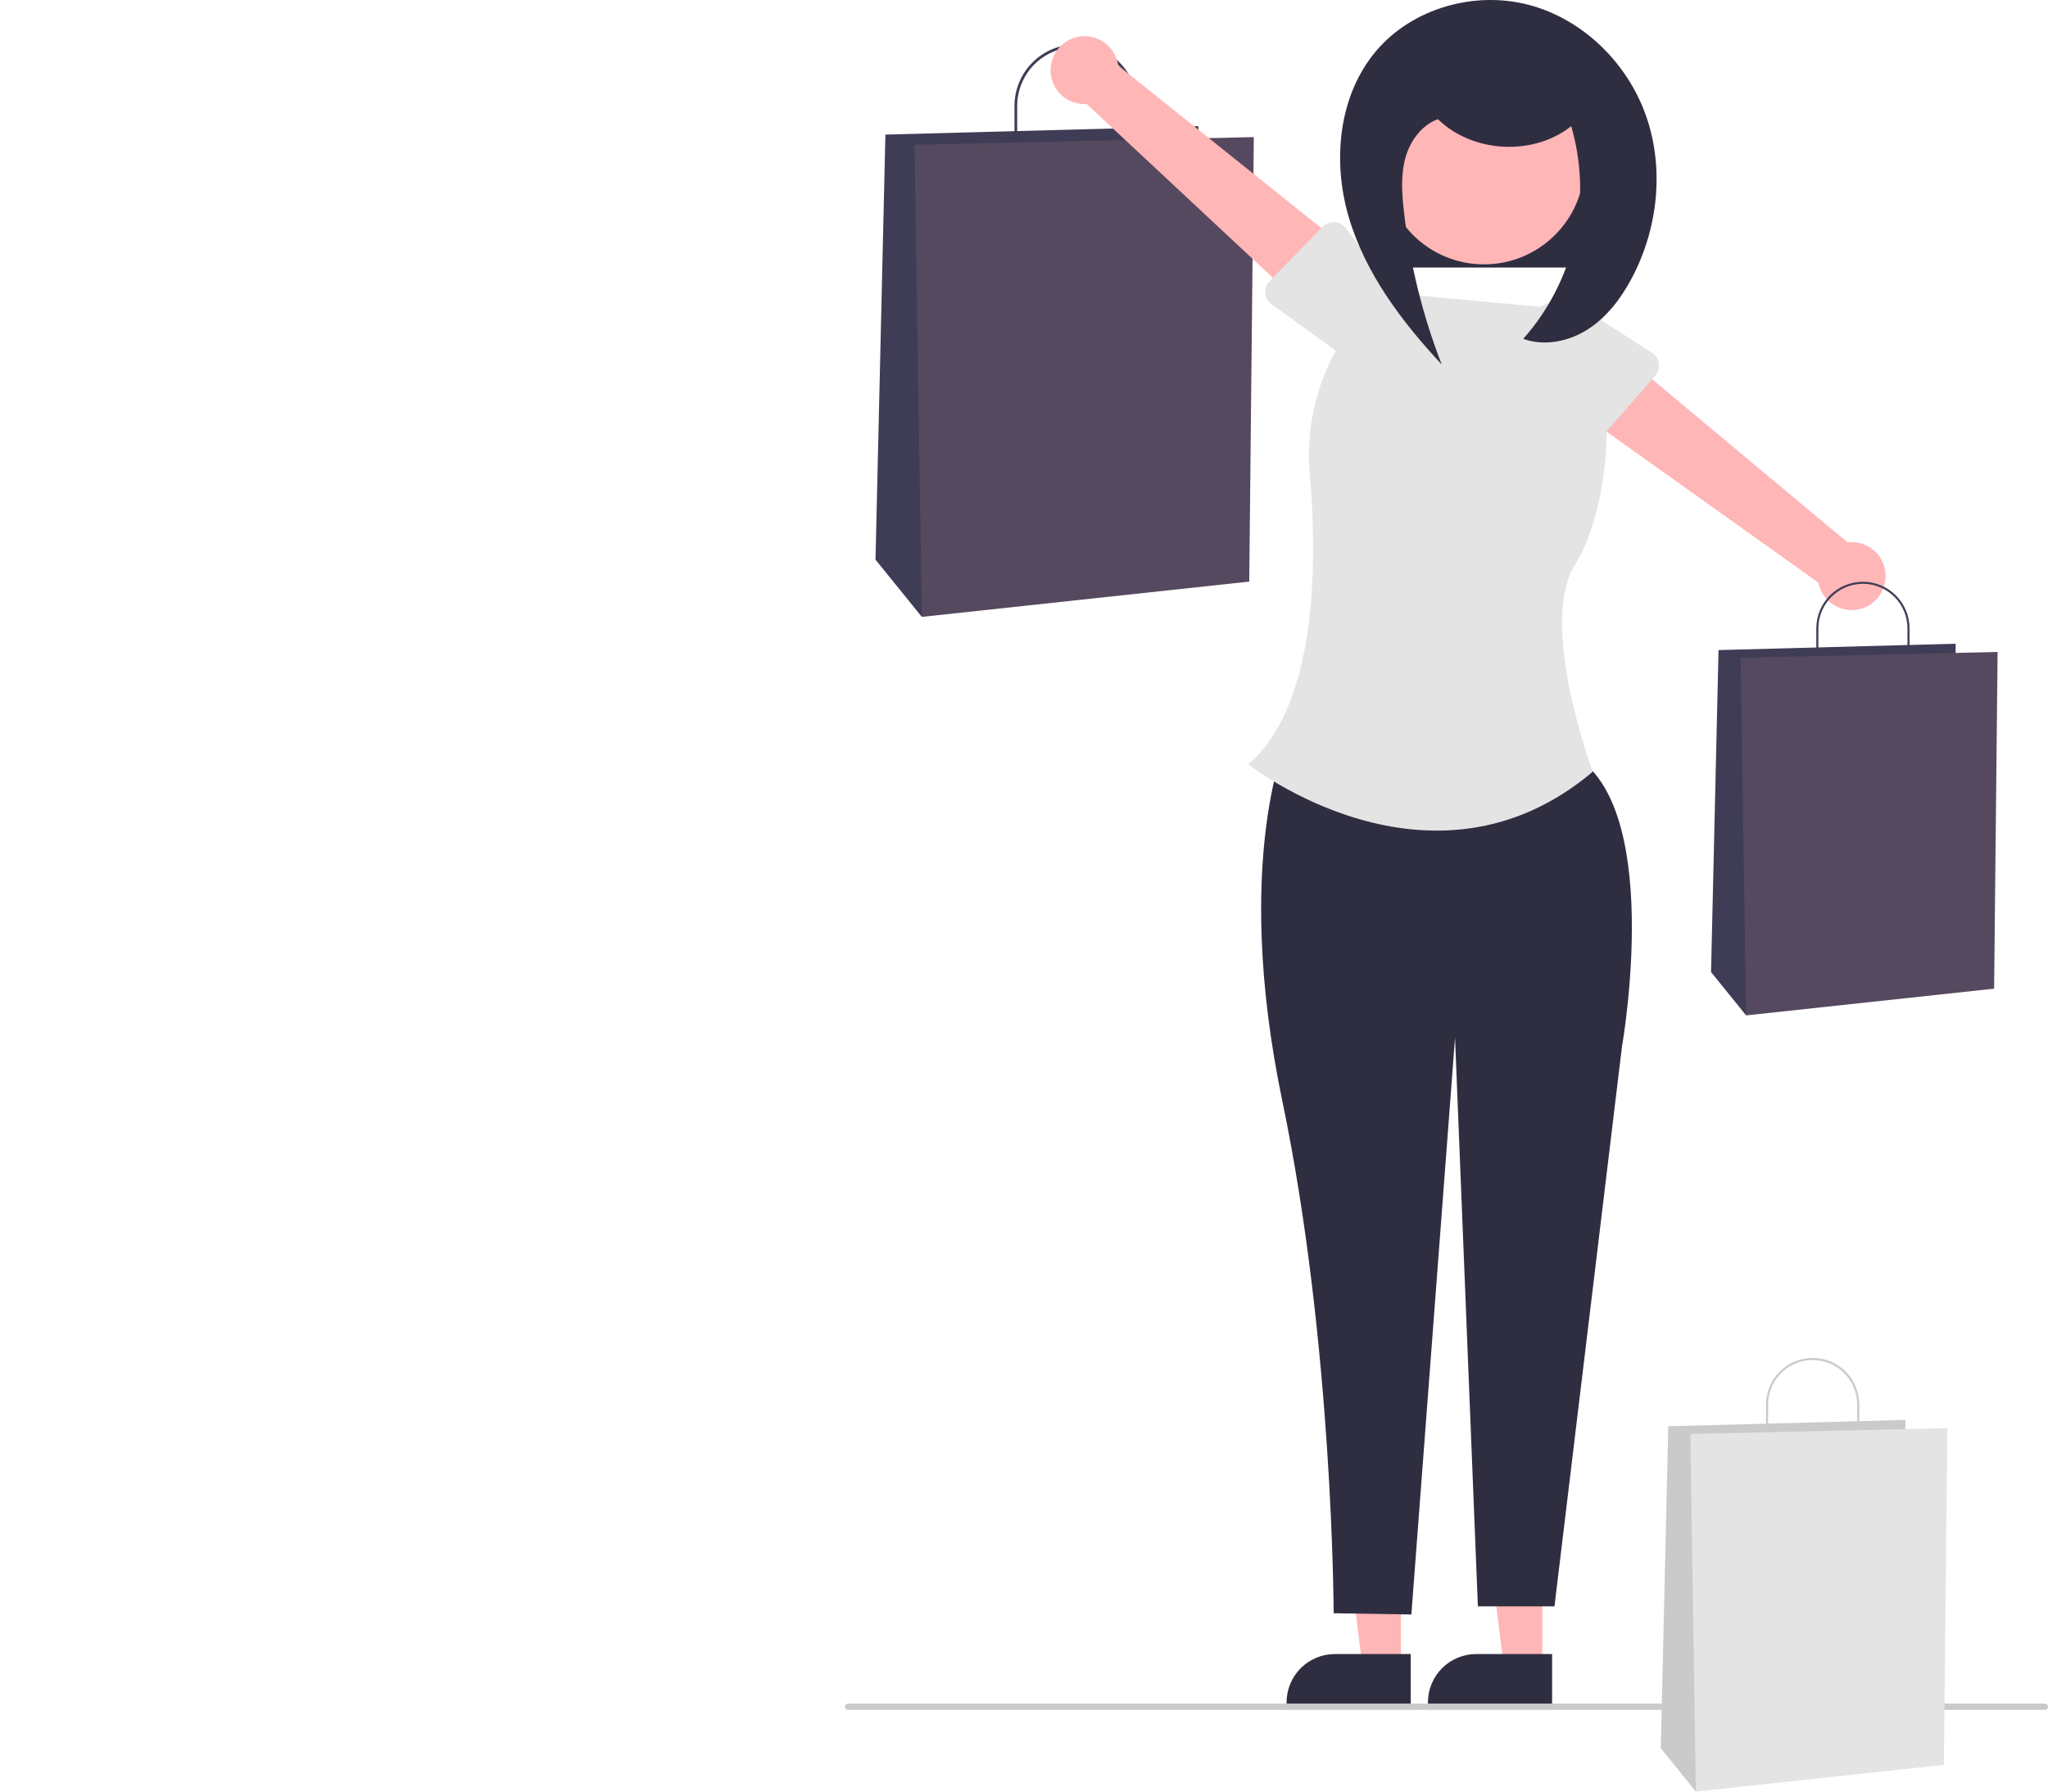 <svg width="520" height="455" viewBox="0 0 520 455" fill="none" xmlns="http://www.w3.org/2000/svg">
<g clip-path="url(#clip0)">
<path d="M409.496 32.023H348.882V67.936H409.496V32.023Z" fill="#2F2E41"/>
<path d="M288.833 37.813H257.582V26.909C257.582 22.762 259.228 18.785 262.158 15.853C265.089 12.92 269.063 11.273 273.207 11.273C277.351 11.273 281.326 12.92 284.256 15.853C287.186 18.785 288.833 22.762 288.833 26.909V37.813ZM258.273 37.121H288.141V26.909C288.141 22.945 286.567 19.145 283.767 16.342C280.966 13.54 277.168 11.965 273.207 11.965C269.246 11.965 265.448 13.54 262.647 16.342C259.847 19.145 258.273 22.945 258.273 26.909V37.121Z" fill="#3F3D56"/>
<path d="M304.285 36.314V32.052L224.81 34.183L222.294 142.13L234.057 156.669L304.285 36.314Z" fill="#3F3D56"/>
<path d="M318.354 34.813L232.212 36.775L234.057 156.669L317.188 147.703L318.354 34.813Z" fill="#55495F"/>
<path d="M391.593 423.261H381.815L377.164 385.521H391.594L391.593 423.261Z" fill="#FFB6B6"/>
<path d="M394.086 432.745L362.558 432.744V432.345C362.559 429.088 363.852 425.965 366.153 423.662C368.454 421.359 371.575 420.066 374.83 420.065H374.831L394.087 420.066L394.086 432.745Z" fill="#2F2E41"/>
<path d="M355.703 423.261H345.925L341.274 385.521H355.705L355.703 423.261Z" fill="#FFB6B6"/>
<path d="M358.197 432.745L326.669 432.744V432.345C326.669 429.088 327.962 425.965 330.263 423.662C332.565 421.359 335.686 420.066 338.94 420.065H338.941L358.197 420.066L358.197 432.745Z" fill="#2F2E41"/>
<path d="M326.988 186.955C326.988 186.955 312.702 217.741 325.608 279.707C338.514 341.674 338.621 409.704 338.621 409.704L358.355 410.026L369.441 263.564L375.245 407.958H394.688L411.823 265.846C411.823 265.846 423.098 202.389 397.954 191.027L326.988 186.955Z" fill="#2F2E41"/>
<path d="M395.37 78.311L352.16 74.325C338.61 84.208 331.005 101.958 332.566 120.273C334.683 145.105 333.967 179.278 316.981 194.124C316.981 194.124 363.278 230.688 404.404 195.999C404.404 195.999 390.341 158.3 399.996 143.245C409.651 128.19 413.135 85.892 395.37 78.311Z" fill="#E4E4E4"/>
<path d="M266.801 16.952C266.668 18.199 266.81 19.459 267.217 20.645C267.624 21.83 268.286 22.912 269.156 23.813C270.026 24.715 271.082 25.415 272.252 25.864C273.421 26.313 274.675 26.5 275.924 26.412L332.975 79.689L343.201 64.103L283.906 16.634C283.619 14.543 282.575 12.631 280.972 11.259C279.37 9.887 277.32 9.151 275.212 9.19C273.103 9.23 271.083 10.042 269.532 11.472C267.982 12.903 267.01 14.853 266.801 16.952Z" fill="#FFB6B6"/>
<path d="M322.322 71.459L335.856 57.547C336.241 57.151 336.707 56.843 337.222 56.643C337.737 56.444 338.288 56.358 338.839 56.391C339.39 56.424 339.928 56.576 340.415 56.836C340.902 57.095 341.328 57.457 341.663 57.896L353.396 73.285C355.409 75.268 356.553 77.969 356.579 80.795C356.604 83.621 355.509 86.342 353.533 88.361C351.557 90.381 348.861 91.534 346.037 91.567C343.213 91.601 340.491 90.513 338.467 88.541L322.827 77.258C322.379 76.934 322.006 76.518 321.734 76.038C321.461 75.558 321.295 75.024 321.247 74.474C321.199 73.923 321.271 73.369 321.456 72.849C321.641 72.329 321.937 71.854 322.322 71.459V71.459Z" fill="#E4E4E4"/>
<path d="M478.754 146.695C478.817 145.443 478.606 144.193 478.133 143.032C477.661 141.871 476.941 140.827 476.022 139.975C475.103 139.123 474.009 138.483 472.817 138.1C471.624 137.717 470.362 137.6 469.12 137.758L409.199 87.734L399.854 103.865L461.693 147.964C462.096 150.035 463.245 151.887 464.921 153.167C466.597 154.448 468.684 155.069 470.787 154.912C472.89 154.756 474.863 153.833 476.331 152.319C477.8 150.804 478.662 148.803 478.754 146.695Z" fill="#FFB6B6"/>
<path d="M420.293 95.36L407.552 110.002C407.189 110.419 406.741 110.753 406.238 110.98C405.735 111.208 405.189 111.325 404.637 111.322C404.085 111.32 403.54 111.198 403.039 110.966C402.538 110.734 402.093 110.396 401.735 109.976L389.165 95.263C387.045 93.395 385.752 90.762 385.569 87.942C385.387 85.121 386.329 82.344 388.19 80.217C390.051 78.091 392.679 76.79 395.497 76.6C398.315 76.409 401.094 77.345 403.224 79.201L419.466 89.598C419.931 89.895 420.327 90.29 420.626 90.754C420.924 91.219 421.12 91.743 421.198 92.289C421.277 92.836 421.236 93.393 421.08 93.923C420.924 94.453 420.655 94.943 420.293 95.36Z" fill="#E4E4E4"/>
<path d="M484.843 167.847H461.171V159.587C461.171 156.446 462.418 153.433 464.637 151.212C466.857 148.991 469.868 147.743 473.007 147.743C476.146 147.743 479.156 148.991 481.376 151.212C483.596 153.433 484.843 156.446 484.843 159.587L484.843 167.847ZM461.695 167.322H484.318V159.587C484.318 156.585 483.127 153.706 481.005 151.583C478.884 149.46 476.007 148.267 473.007 148.267C470.006 148.267 467.129 149.46 465.008 151.583C462.886 153.706 461.695 156.585 461.695 159.587V167.322Z" fill="#3F3D56"/>
<path d="M496.547 166.71V163.482L436.347 165.097L434.442 246.863L443.351 257.876L496.547 166.71Z" fill="#3F3D56"/>
<path d="M507.204 165.574L441.954 167.06L443.351 257.876L506.321 251.085L507.204 165.574Z" fill="#55495F"/>
<path d="M376.797 67.138C390.892 67.138 402.318 55.704 402.318 41.6C402.318 27.495 390.892 16.061 376.797 16.061C362.701 16.061 351.275 27.495 351.275 41.6C351.275 55.704 362.701 67.138 376.797 67.138Z" fill="#FFB6B6"/>
<path d="M365.046 30.218C373.875 38.875 389.239 39.705 398.948 32.049C401.643 41.349 401.938 51.181 399.805 60.626C397.673 70.071 393.183 78.821 386.755 86.059C392.156 88.011 398.373 86.727 403.2 83.615C408.027 80.502 411.602 75.75 414.3 70.677C420.978 58.12 422.651 42.787 417.926 29.371C413.201 15.955 401.882 4.83 388.13 1.228C374.378 -2.375 358.61 2.075 349.422 12.93C339.814 24.28 338.258 40.911 342.468 55.176C346.678 69.442 355.913 81.693 366.059 92.564C361.185 80.025 357.954 66.907 356.444 53.537C355.928 48.958 355.626 44.239 356.919 39.816C358.212 35.394 361.393 31.274 365.827 30.032" fill="#2F2E41"/>
<path d="M519.203 434.25H215.337C215.126 434.25 214.923 434.166 214.774 434.016C214.624 433.867 214.54 433.664 214.54 433.452C214.54 433.24 214.624 433.037 214.774 432.888C214.923 432.738 215.126 432.654 215.337 432.654H519.203C519.414 432.654 519.617 432.738 519.766 432.888C519.916 433.037 520 433.24 520 433.452C520 433.664 519.916 433.867 519.766 434.016C519.617 434.166 519.414 434.25 519.203 434.25Z" fill="#CACACA"/>
<path d="M472.082 364.97H448.41V356.71C448.41 353.569 449.657 350.556 451.877 348.335C454.096 346.114 457.107 344.866 460.246 344.866C463.385 344.866 466.395 346.114 468.615 348.335C470.835 350.556 472.082 353.569 472.082 356.71L472.082 364.97ZM448.934 364.446H471.558V356.71C471.558 353.708 470.366 350.829 468.245 348.706C466.123 346.583 463.246 345.391 460.246 345.391C457.246 345.391 454.369 346.583 452.247 348.706C450.126 350.829 448.934 353.708 448.934 356.71V364.446Z" fill="#CACACA"/>
<path d="M483.787 363.834V360.606L423.586 362.22L421.681 443.986L430.59 455L483.787 363.834Z" fill="#CACACA"/>
<path d="M494.444 362.697L429.193 364.183L430.59 455L493.561 448.208L494.444 362.697Z" fill="#E4E4E4"/>
</g>
<defs>
<clipPath id="clip0">
<rect width="520" height="455" fill="white"/>
</clipPath>
</defs>
</svg>
